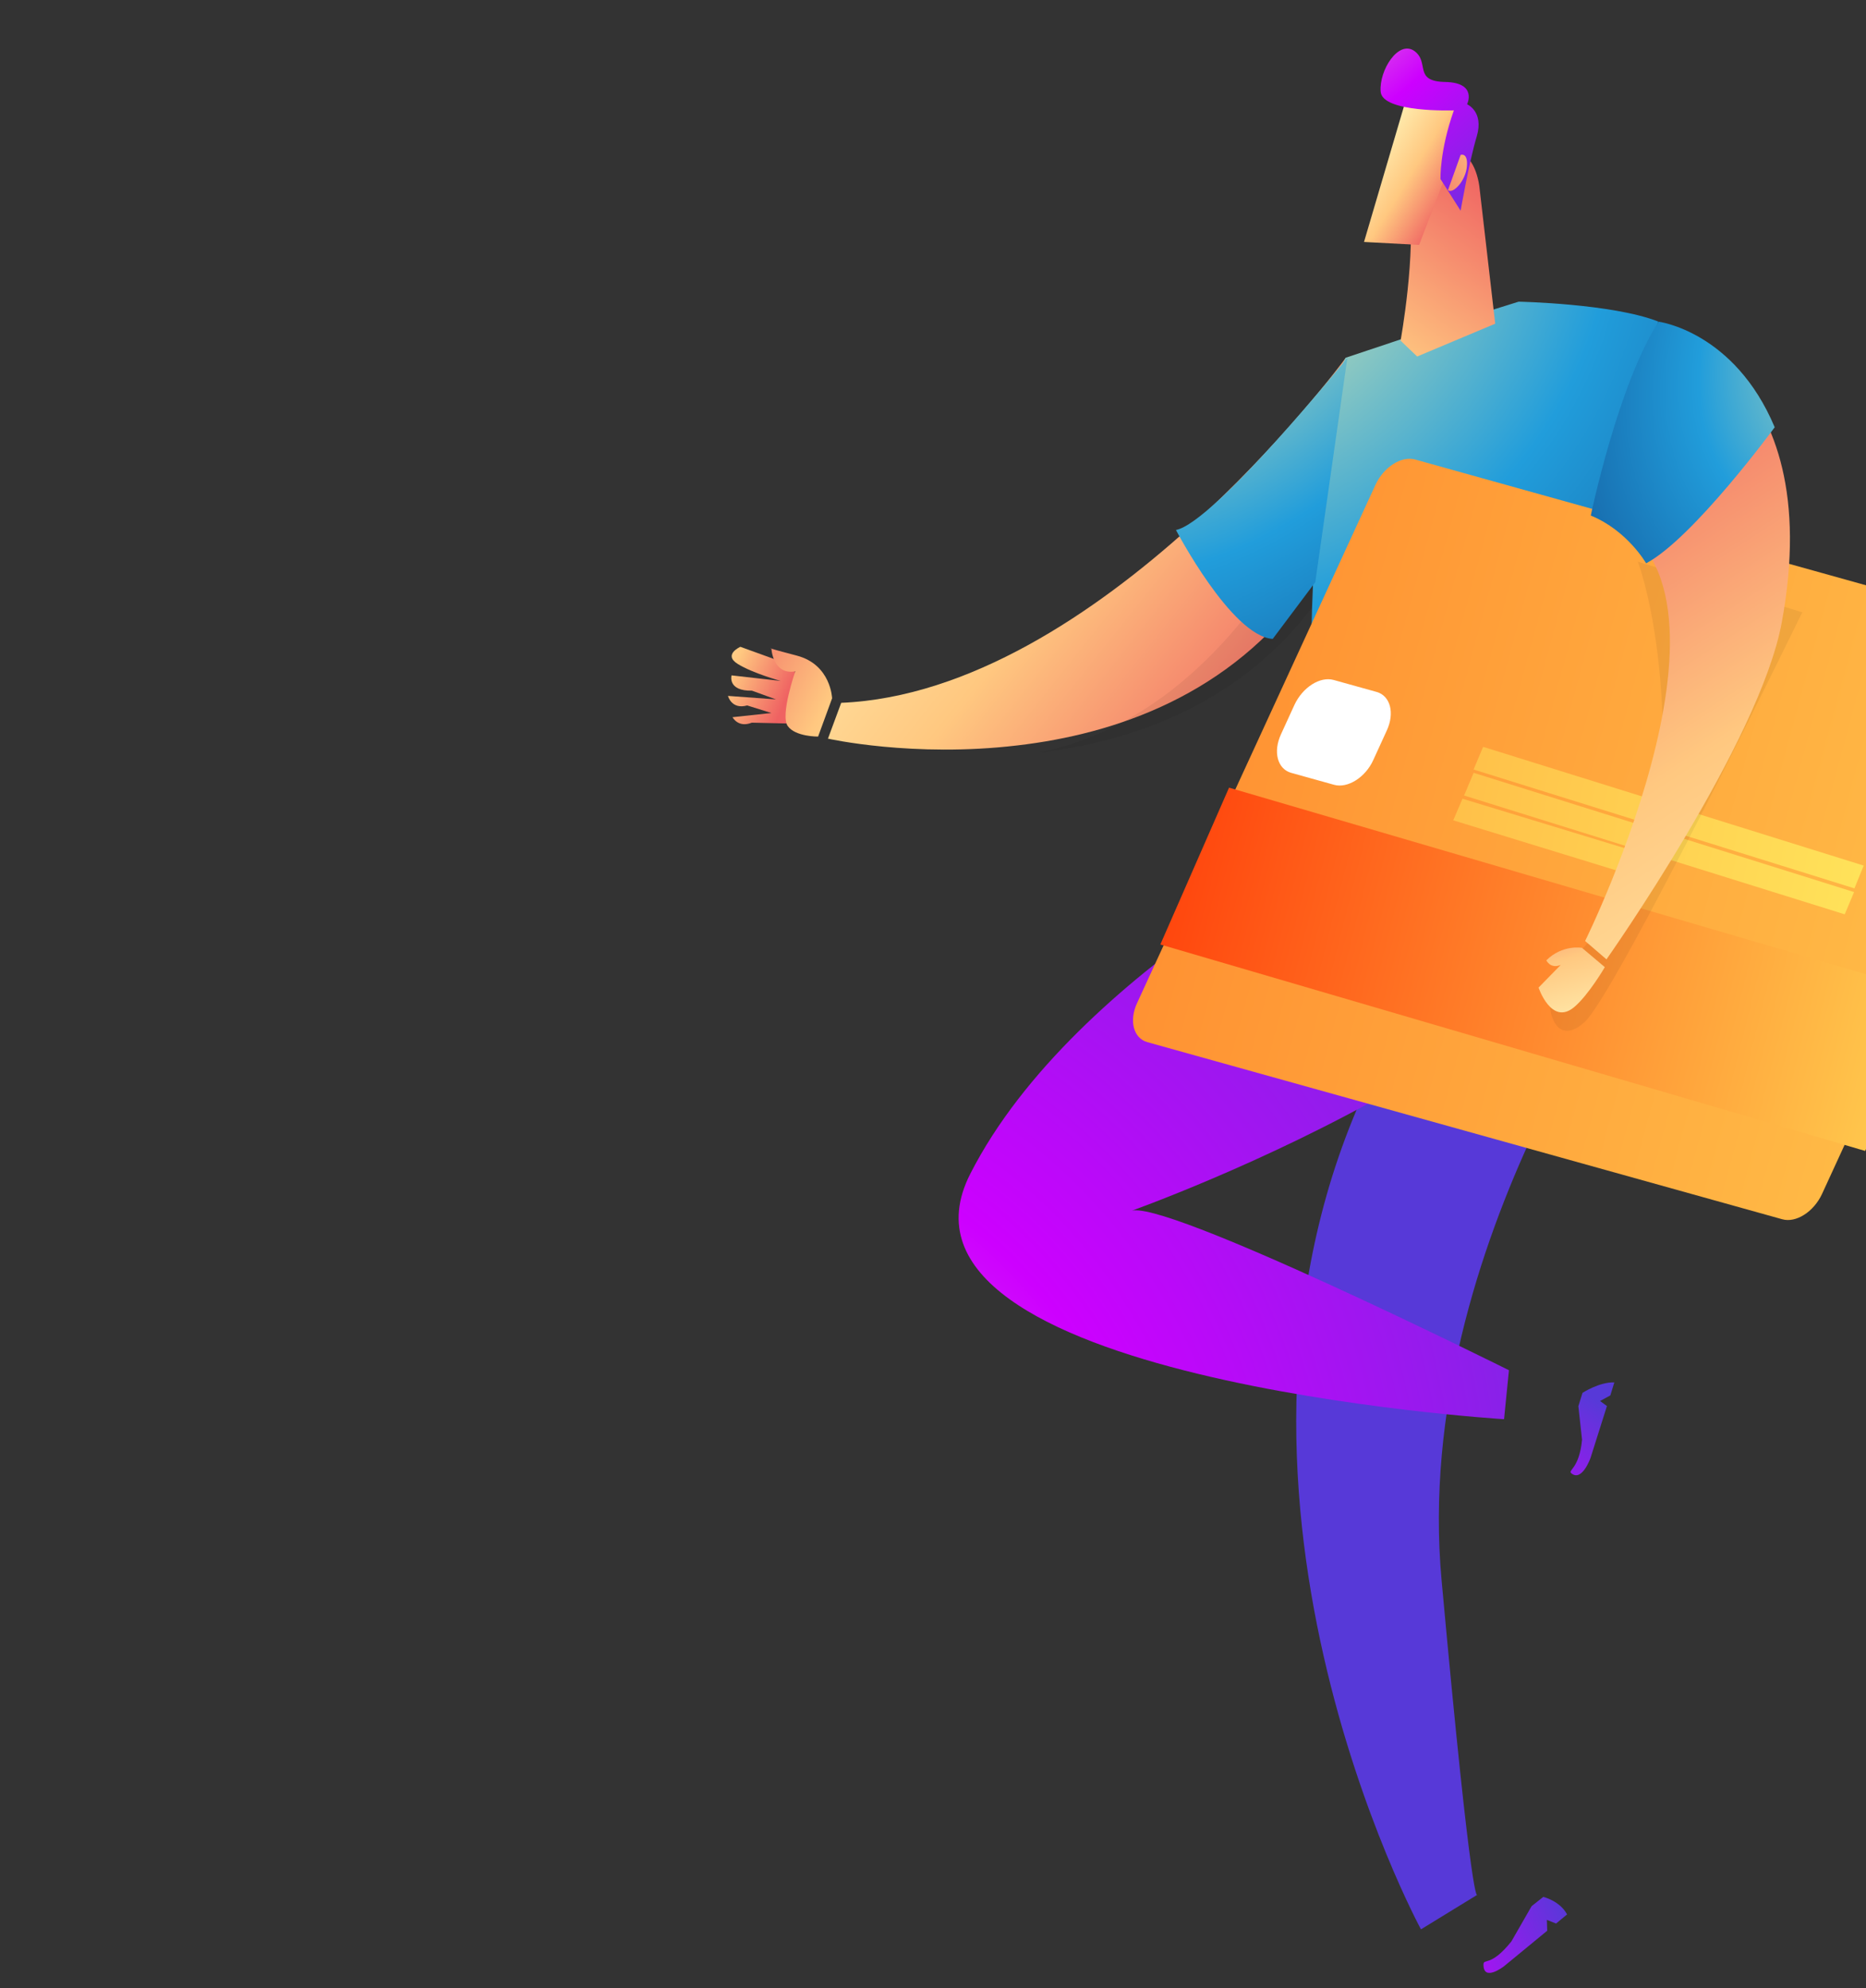 <svg width="826" height="880" viewBox="0 0 826 880" fill="none" xmlns="http://www.w3.org/2000/svg">
<rect x="0" y="0" width="826" height="880" fill="#333333" stroke="none"/>
<path d="M683.146 839.532C683.146 839.532 690.456 841.253 693.683 847.286L688.815 851.321L684.734 849.719L684.889 854.505L665.74 870.253C665.74 870.253 656.61 877.354 656.673 869.436C656.751 866.591 659.857 870.722 669.027 859.242L677.983 843.633L683.146 839.532Z" fill="url(#paint0_radial_39_5111)"/>
<path d="M731.444 411.756C731.444 411.756 624.424 549.926 638.128 699.346C651.763 848.906 653.95 838.601 653.95 838.601L629.001 853.895C629.001 853.895 521.724 656.549 606.209 478.461C690.477 300.296 731.444 411.756 731.444 411.756Z" fill="url(#paint1_radial_39_5111)"/>
<path d="M700.506 616.459C700.506 616.459 707.964 611.589 714.595 611.83L712.832 617.589L708.275 620.056L711.325 622.293L704.059 645.255C704.059 645.255 700.267 656.024 695.555 652.045C693.864 650.621 699.069 650.188 700.304 637.195L698.675 622.359L700.506 616.459Z" fill="url(#paint2_radial_39_5111)"/>
<path d="M608.913 364.409C608.913 364.409 476.107 428.087 429.517 519.482C383 610.73 665.78 628.114 665.78 628.114L667.945 606.438C667.945 606.438 512.774 529.081 500.279 536.103C500.279 536.103 737.244 451.884 722.154 357.223C706.834 262.481 608.913 364.409 608.913 364.409Z" fill="url(#paint3_radial_39_5111)"/>
<path d="M366.499 326.912C366.499 326.912 404.193 335.408 450.431 329.902C493.746 324.857 544.528 307.644 578.834 259.758C579.801 258.4 580.768 257.041 581.736 255.683L588.242 209.328L595.435 158.763C593.984 160.8 486.238 306.272 372.368 311.059L366.499 326.912Z" fill="url(#paint4_linear_39_5111)"/>
<path opacity="0.06" d="M459.555 333.159C501.538 328.208 550.76 311.354 584.014 264.51C584.952 263.181 585.89 261.852 586.828 260.524L593.138 215.188L589.265 206.181C589.124 206.968 551.034 314.647 459.555 333.159Z" fill="black"/>
<path d="M580.317 301.66C580.187 344.503 581.883 379.85 581.883 379.85C581.883 379.85 606.391 406.922 607.956 406.963C609.521 407.003 623.165 383.477 623.165 383.477L640.402 402.745L692.731 372.782C692.731 372.782 690.175 358.324 687.027 333.487C680.264 278.564 734.092 142.328 734.092 142.328C713.708 134.332 672.236 133.519 672.236 133.519L637.459 144.378L595.608 158.351C591.016 166.912 587.733 181.696 585.457 199.545C583.139 217.21 581.828 237.941 581.193 258.908C580.506 273.246 580.382 287.782 580.317 301.66Z" fill="url(#paint5_radial_39_5111)"/>
<path d="M655.176 85.328L661.868 143.267L627.325 157.777L619.983 150.772C619.983 150.772 627.081 111.645 623.59 88.935C620.1 66.224 652.439 52.137 655.176 85.328Z" fill="url(#paint6_linear_39_5111)"/>
<path d="M642.728 70.488L628.175 108.395L603.793 107.085L622.994 41.897C622.953 41.716 657.281 32.58 642.728 70.488Z" fill="url(#paint7_linear_39_5111)"/>
<path d="M637.657 79.259C637.657 79.259 637.196 66.811 643.567 48.851C643.567 48.851 611.701 50.003 611.158 40.51C610.425 31.126 618.995 17.62 626.045 22.541C633.02 27.612 625.447 36.024 639.736 36.278C654.142 36.573 649.423 46.158 649.423 46.158C649.423 46.158 656.932 49.308 653.718 60.297C650.388 71.245 646.555 93.251 646.555 93.251L637.657 79.259Z" fill="url(#paint8_radial_39_5111)"/>
<path d="M640.953 84.178L646.555 68.561C646.555 68.561 649.881 67.306 649.334 73.638C648.855 79.831 643.304 86.001 640.953 84.178Z" fill="url(#paint9_linear_39_5111)"/>
<path d="M351.693 294.936L327.733 286.269C327.733 286.269 319.892 289.731 326.606 293.876C333.321 298.021 345.584 301.363 345.584 301.363L323.831 298.913C323.831 298.913 321.907 305.881 332.865 305.68L343.479 309.54L322.249 307.999C322.249 307.999 323.785 314.167 330.739 312.214L341.465 315.568L324.26 317.422C324.26 317.422 326.725 322.275 332.806 319.838L353.036 320.306L351.693 294.936Z" fill="url(#paint10_linear_39_5111)"/>
<path d="M368.337 309.062C368.337 309.062 367.873 294.146 352.724 290.166C337.574 286.186 341.457 286.989 341.457 286.989C341.457 286.989 342.039 298.887 352.03 297.124C352.03 297.124 345.276 316.562 348.701 321.345C352.127 326.128 362.138 325.992 362.138 325.992L368.337 309.062Z" fill="url(#paint11_linear_39_5111)"/>
<path d="M596.428 158.306C596.428 158.306 537.415 231.313 520.548 234.563C520.548 234.563 545.083 281.508 563.377 282.774L582.225 257.647L596.428 158.306Z" fill="url(#paint12_radial_39_5111)"/>
<path d="M912.036 299.12L806.52 528.45C802.856 536.343 795.006 541.36 788.885 539.613L507.862 461.233C501.741 459.486 499.691 451.781 503.355 443.888L608.871 214.557C612.535 206.664 620.385 201.647 626.505 203.394L907.529 281.774C913.609 283.328 915.7 291.227 912.036 299.12Z" fill="url(#paint13_linear_39_5111)"/>
<path d="M825.624 509.381L513.636 418.012L544.051 348.6L856.039 439.969L825.624 509.381Z" fill="url(#paint14_linear_39_5111)"/>
<path d="M590.513 347.33L571.508 342.038C565.467 340.316 563.442 332.723 567.056 324.945L573.002 311.956C576.616 304.178 584.362 299.235 590.403 300.957L609.408 306.249C615.449 307.971 617.474 315.564 613.86 323.342L607.914 336.331C604.491 343.998 596.554 349.052 590.513 347.33Z" fill="white"/>
<path d="M820.883 393.183L652.293 340.577L656.515 330.538L824.977 383.095L820.883 393.183Z" fill="url(#paint15_linear_39_5111)"/>
<path d="M816.585 404.668L648.096 352.077L652.319 342.032L820.722 394.813L816.585 404.668Z" fill="url(#paint16_linear_39_5111)"/>
<path d="M731.825 390.251L643.291 363.06L647.377 353.5L735.997 380.506L731.825 390.251Z" fill="url(#paint17_linear_39_5111)"/>
<path opacity="0.06" d="M724.991 248.597L797.782 271C797.782 271 715.206 440.3 701.268 452.507C687.435 464.752 684.053 442.971 687.17 440.613C690.393 438.292 695.598 435.19 695.598 435.19C695.598 435.19 684.121 434.431 689.625 429.951C695.128 425.471 735.449 392.44 736.14 335.537C736.763 278.774 724.991 248.597 724.991 248.597Z" fill="black"/>
<path d="M733.818 143.741C733.818 143.741 809.548 162.546 788.707 275.503C778.999 328.333 711.118 424.599 711.118 424.599L701.665 416.467C701.665 416.467 783.777 250.379 705.107 227.057L733.818 143.741Z" fill="url(#paint18_linear_39_5111)"/>
<path d="M700.27 419.492C700.27 419.492 691.656 417.912 684.495 425.026C684.495 425.026 686.298 428.961 690.872 427.054L681.052 437.086C681.052 437.086 686.725 454.037 696.722 445.809C703.111 440.52 710.388 428.041 710.388 428.041L700.27 419.492Z" fill="url(#paint19_linear_39_5111)"/>
<path d="M785.584 189.099C785.584 189.099 749.54 238.235 728.667 249.321C728.667 249.321 720.461 234.84 704.176 228.174C704.176 228.174 716.273 170.061 734.195 142.377C734.195 142.377 767.716 146.625 785.584 189.099Z" fill="url(#paint20_radial_39_5111)"/>
<defs>
<radialGradient id="paint0_radial_39_5111" cx="0" cy="0" r="1" gradientUnits="userSpaceOnUse" gradientTransform="translate(555.926 921.105) rotate(140.622) scale(159.906 124.619)">
<stop stop-color="#FFFFAB"/>
<stop offset="0.55" stop-color="#CD00FF"/>
<stop offset="1" stop-color="#5739D8"/>
</radialGradient>
<radialGradient id="paint1_radial_39_5111" cx="0" cy="0" r="1" gradientUnits="userSpaceOnUse" gradientTransform="translate(798.886 976.876) rotate(40.821) scale(41.326 56.829)">
<stop stop-color="#FFFFAB"/>
<stop offset="0.55" stop-color="#CD00FF"/>
<stop offset="1" stop-color="#5739D8"/>
</radialGradient>
<radialGradient id="paint2_radial_39_5111" cx="0" cy="0" r="1" gradientUnits="userSpaceOnUse" gradientTransform="translate(638.076 757.692) rotate(107.642) scale(155.481 118.124)">
<stop stop-color="#FFFFAB"/>
<stop offset="0.55" stop-color="#CD00FF"/>
<stop offset="1" stop-color="#5739D8"/>
</radialGradient>
<radialGradient id="paint3_radial_39_5111" cx="0" cy="0" r="1" gradientUnits="userSpaceOnUse" gradientTransform="translate(180.583 847.281) rotate(40.37) scale(520.313 713.446)">
<stop stop-color="#FFFFAB"/>
<stop offset="0.55" stop-color="#CD00FF"/>
<stop offset="1" stop-color="#5739D8"/>
</radialGradient>
<linearGradient id="paint4_linear_39_5111" x1="371.445" y1="146.081" x2="580.129" y2="311.781" gradientUnits="userSpaceOnUse">
<stop stop-color="#FFFAC0"/>
<stop offset="0.544" stop-color="#FFC880"/>
<stop offset="1" stop-color="#EF6262"/>
</linearGradient>
<radialGradient id="paint5_radial_39_5111" cx="0" cy="0" r="1" gradientUnits="userSpaceOnUse" gradientTransform="translate(528.906 93.017) rotate(162.064) scale(367.361 358.342)">
<stop offset="0.003" stop-color="#FFF6A6"/>
<stop offset="0.507" stop-color="#219DDB"/>
<stop offset="1" stop-color="#10488C"/>
</radialGradient>
<linearGradient id="paint6_linear_39_5111" x1="550.378" y1="244.86" x2="665.013" y2="81.594" gradientUnits="userSpaceOnUse">
<stop stop-color="#FFFAC0"/>
<stop offset="0.544" stop-color="#FFC880"/>
<stop offset="1" stop-color="#EF6262"/>
</linearGradient>
<linearGradient id="paint7_linear_39_5111" x1="601.953" y1="63.157" x2="643.458" y2="88.718" gradientUnits="userSpaceOnUse">
<stop stop-color="#FFFAC0"/>
<stop offset="0.544" stop-color="#FFC880"/>
<stop offset="1" stop-color="#EF6262"/>
</linearGradient>
<radialGradient id="paint8_radial_39_5111" cx="0" cy="0" r="1" gradientUnits="userSpaceOnUse" gradientTransform="translate(569.993 -40.209) rotate(40.369) scale(169.776 232.84)">
<stop stop-color="#FFFFAB"/>
<stop offset="0.55" stop-color="#CD00FF"/>
<stop offset="1" stop-color="#5739D8"/>
</radialGradient>
<linearGradient id="paint9_linear_39_5111" x1="692.345" y1="34.855" x2="618.613" y2="73.207" gradientUnits="userSpaceOnUse">
<stop stop-color="#FFFAC0"/>
<stop offset="0.544" stop-color="#FFC880"/>
<stop offset="1" stop-color="#EF6262"/>
</linearGradient>
<linearGradient id="paint10_linear_39_5111" x1="290.8" y1="293.645" x2="344.453" y2="317.449" gradientUnits="userSpaceOnUse">
<stop stop-color="#FFFAC0"/>
<stop offset="0.544" stop-color="#FFC880"/>
<stop offset="1" stop-color="#EF6262"/>
</linearGradient>
<linearGradient id="paint11_linear_39_5111" x1="432.464" y1="338.483" x2="315.837" y2="277.294" gradientUnits="userSpaceOnUse">
<stop stop-color="#FFFAC0"/>
<stop offset="0.544" stop-color="#FFC880"/>
<stop offset="1" stop-color="#EF6262"/>
</linearGradient>
<radialGradient id="paint12_radial_39_5111" cx="0" cy="0" r="1" gradientUnits="userSpaceOnUse" gradientTransform="translate(531.05 95.887) rotate(40.626) scale(258.666 355.235)">
<stop offset="0.003" stop-color="#FFF6A6"/>
<stop offset="0.507" stop-color="#219DDB"/>
<stop offset="1" stop-color="#10488C"/>
</radialGradient>
<linearGradient id="paint13_linear_39_5111" x1="1236.68" y1="365.295" x2="-234.075" y2="-32.951" gradientUnits="userSpaceOnUse">
<stop stop-color="#FFE75C"/>
<stop offset="1" stop-color="#FF2A00"/>
</linearGradient>
<linearGradient id="paint14_linear_39_5111" x1="936.568" y1="414.509" x2="468.911" y2="296.994" gradientUnits="userSpaceOnUse">
<stop stop-color="#FFE75C"/>
<stop offset="1" stop-color="#FF2A00"/>
</linearGradient>
<linearGradient id="paint15_linear_39_5111" x1="858.397" y1="349.745" x2="-149.194" y2="148.422" gradientUnits="userSpaceOnUse">
<stop stop-color="#FFE75C"/>
<stop offset="1" stop-color="#FF2A00"/>
</linearGradient>
<linearGradient id="paint16_linear_39_5111" x1="857.88" y1="360.881" x2="-149.909" y2="159.58" gradientUnits="userSpaceOnUse">
<stop stop-color="#FFE75C"/>
<stop offset="1" stop-color="#FF2A00"/>
</linearGradient>
<linearGradient id="paint17_linear_39_5111" x1="858.748" y1="355.112" x2="-139.601" y2="152.949" gradientUnits="userSpaceOnUse">
<stop stop-color="#FFE75C"/>
<stop offset="1" stop-color="#FF2A00"/>
</linearGradient>
<linearGradient id="paint18_linear_39_5111" x1="806.502" y1="541.054" x2="604.543" y2="228.433" gradientUnits="userSpaceOnUse">
<stop stop-color="#FFFAC0"/>
<stop offset="0.544" stop-color="#FFC880"/>
<stop offset="1" stop-color="#EF6262"/>
</linearGradient>
<linearGradient id="paint19_linear_39_5111" x1="694.209" y1="469.68" x2="670.753" y2="392.471" gradientUnits="userSpaceOnUse">
<stop stop-color="#FFFAC0"/>
<stop offset="0.544" stop-color="#FFC880"/>
<stop offset="1" stop-color="#EF6262"/>
</linearGradient>
<radialGradient id="paint20_radial_39_5111" cx="0" cy="0" r="1" gradientUnits="userSpaceOnUse" gradientTransform="translate(853.687 133.815) rotate(40.648) scale(169.559 237.182)">
<stop offset="0.003" stop-color="#FFF6A6"/>
<stop offset="0.507" stop-color="#219DDB"/>
<stop offset="1" stop-color="#10488C"/>
</radialGradient>
</defs>
</svg>
